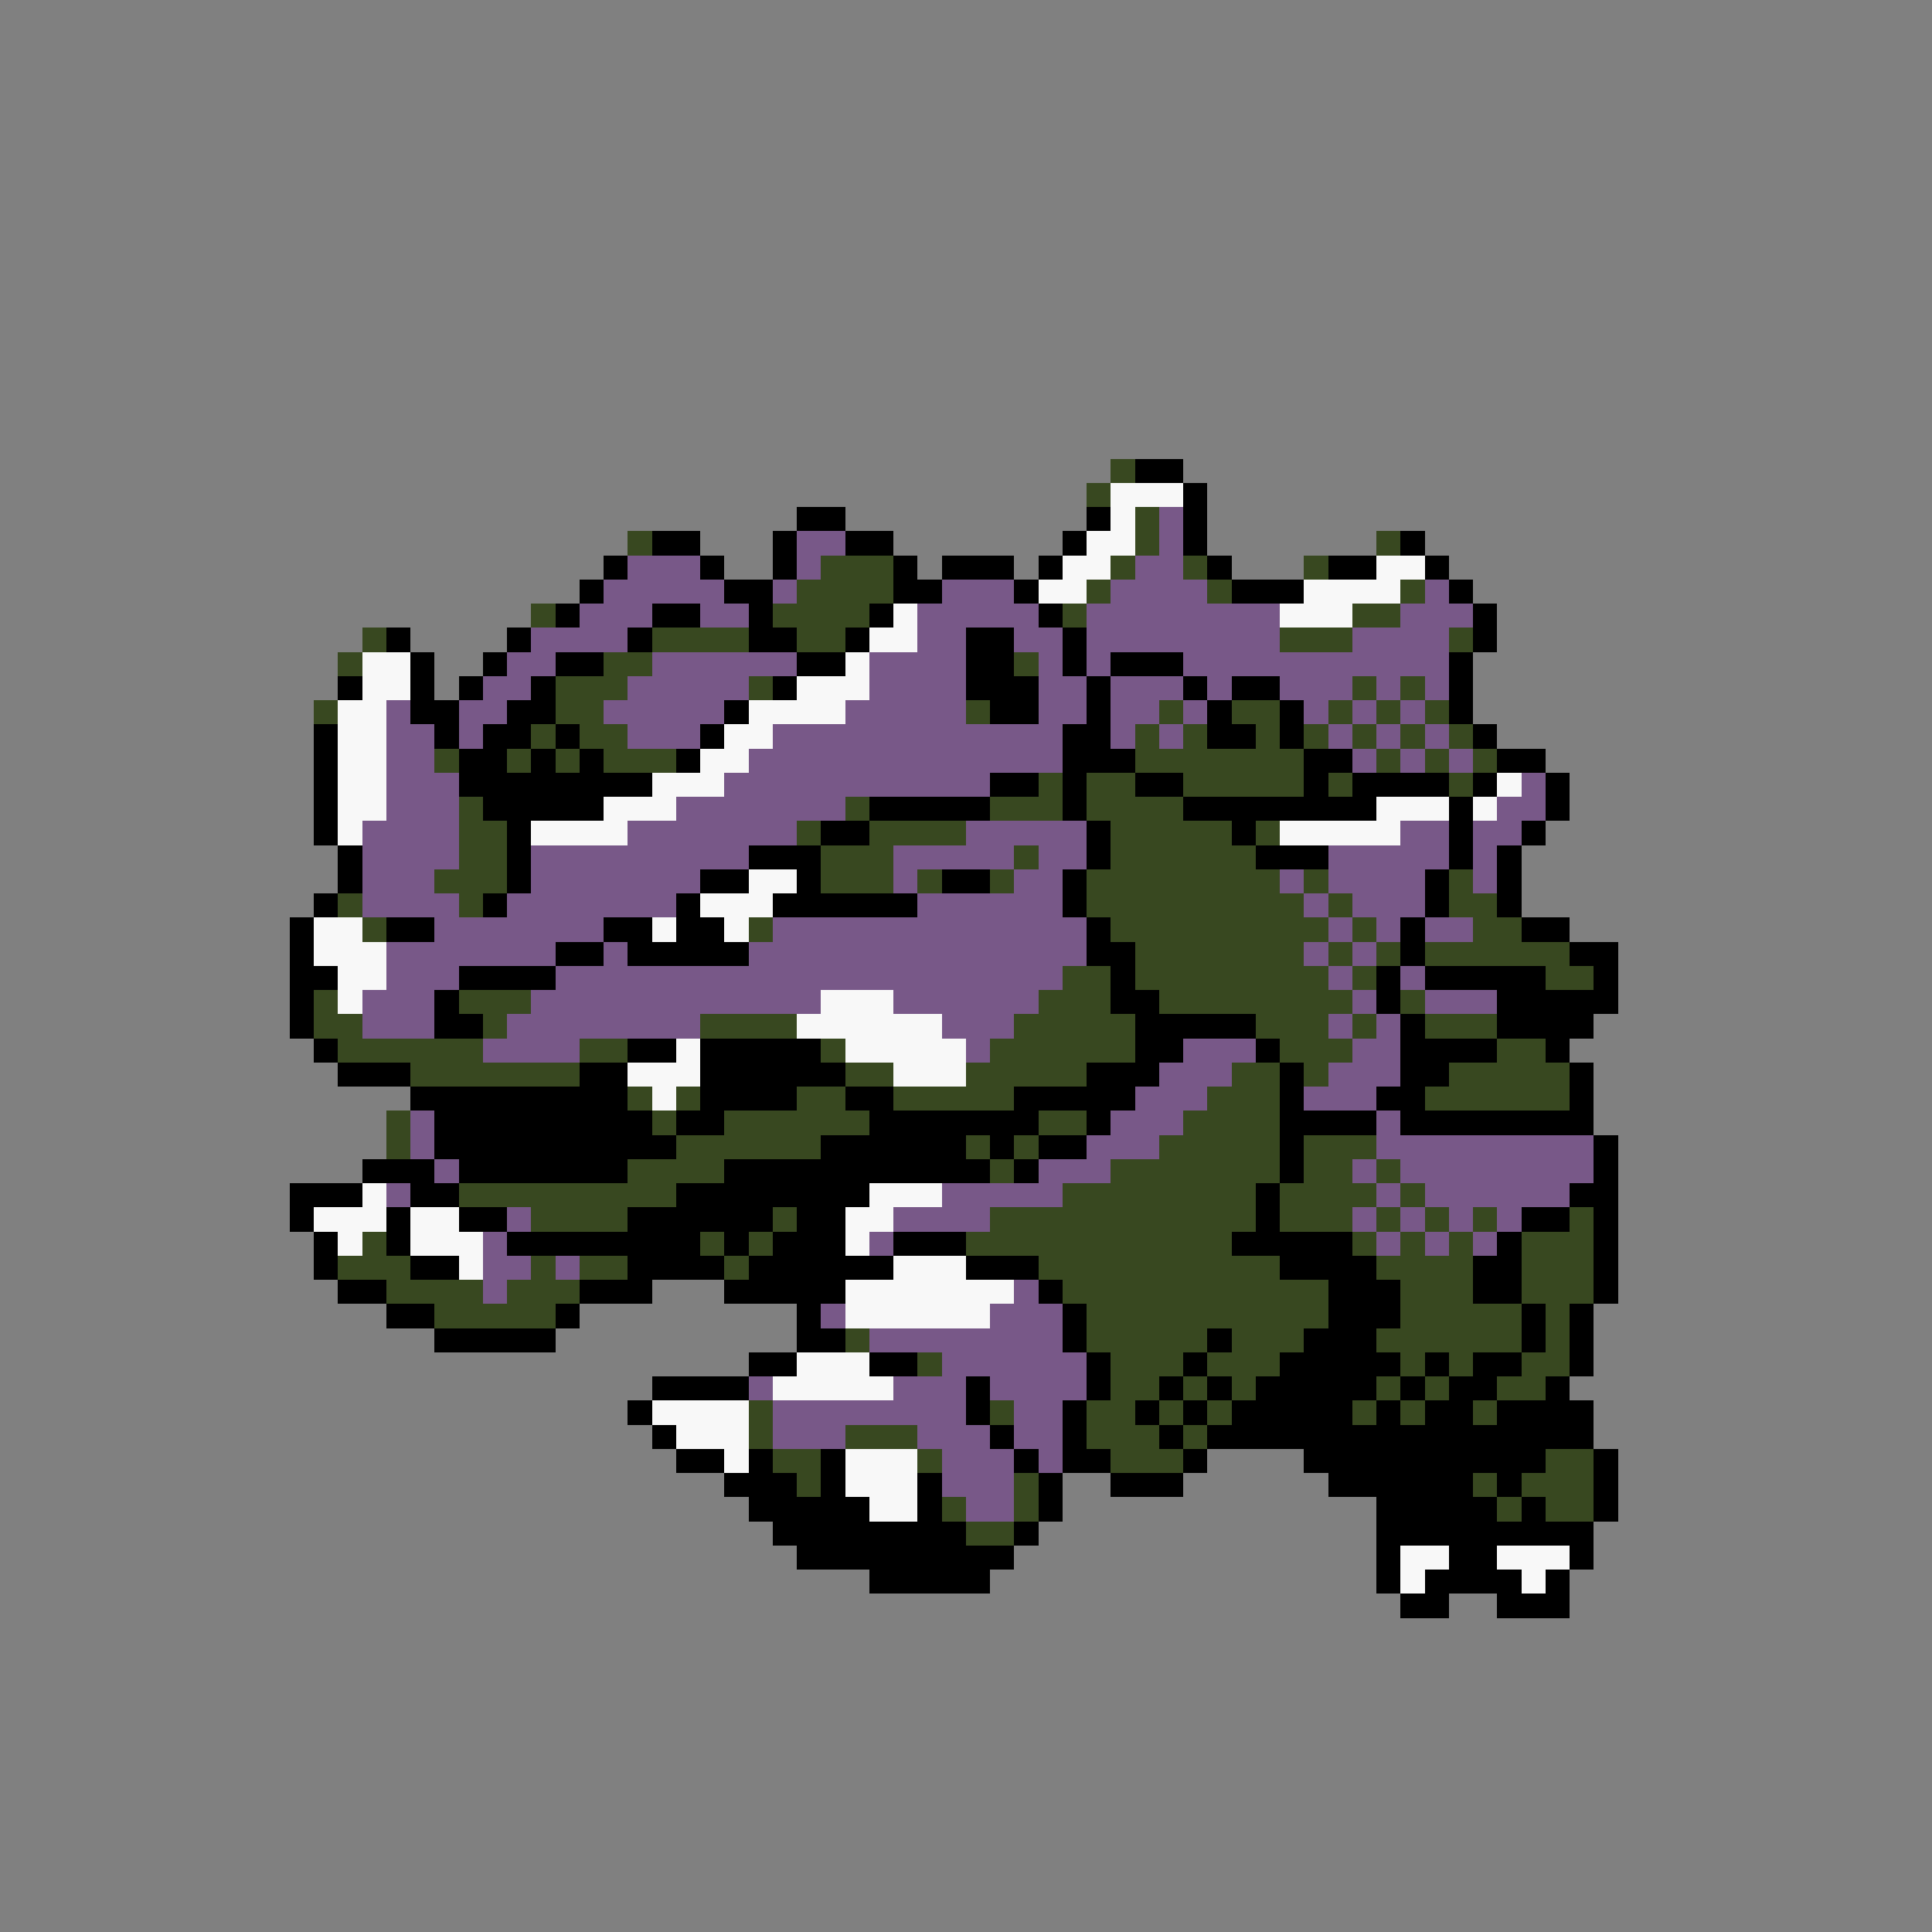 <svg xmlns="http://www.w3.org/2000/svg" viewBox="0 -0.5 80 80" shape-rendering="crispEdges">
<rect x="0" y="-0.5" width="80" height="80" fill="#808080" stroke="none"/>
<path stroke="#384820" d="M46 19h1M45 20h1M47 21h1M26 22h1M47 22h1M57 22h1M34 23h3M46 23h1M49 23h1M54 23h1M33 24h4M45 24h1M50 24h1M58 24h1M22 25h1M32 25h4M44 25h1M56 25h2M15 26h1M27 26h4M33 26h2M53 26h3M60 26h1M14 27h1M25 27h2M42 27h1M23 28h3M31 28h1M56 28h1M58 28h1M13 29h1M23 29h2M40 29h1M48 29h1M51 29h2M55 29h1M57 29h1M59 29h1M22 30h1M24 30h2M47 30h1M49 30h1M52 30h1M54 30h1M56 30h1M58 30h1M60 30h1M18 31h1M21 31h1M23 31h1M25 31h3M47 31h7M57 31h1M59 31h1M61 31h1M43 32h1M45 32h2M49 32h5M55 32h1M60 32h1M19 33h1M35 33h1M41 33h3M45 33h4M19 34h2M33 34h1M36 34h4M46 34h5M52 34h1M19 35h2M34 35h3M42 35h1M46 35h6M18 36h3M34 36h3M38 36h1M41 36h1M45 36h8M54 36h1M60 36h1M14 37h1M19 37h1M45 37h9M55 37h1M60 37h2M15 38h1M31 38h1M46 38h9M56 38h1M61 38h2M47 39h7M55 39h1M57 39h1M59 39h6M44 40h2M47 40h8M56 40h1M64 40h2M13 41h1M19 41h3M43 41h3M48 41h8M58 41h1M13 42h2M20 42h1M29 42h4M42 42h5M52 42h3M56 42h1M59 42h3M14 43h6M24 43h2M34 43h1M41 43h6M53 43h3M62 43h2M17 44h7M35 44h2M40 44h5M51 44h2M54 44h1M60 44h5M26 45h1M28 45h1M33 45h2M37 45h5M50 45h3M59 45h6M16 46h1M27 46h1M30 46h6M43 46h2M49 46h4M16 47h1M28 47h6M40 47h1M42 47h1M48 47h5M54 47h3M26 48h4M41 48h1M46 48h7M54 48h2M57 48h1M19 49h9M44 49h8M53 49h4M58 49h1M22 50h4M32 50h1M41 50h11M53 50h3M57 50h1M59 50h1M61 50h1M65 50h1M15 51h1M29 51h1M31 51h1M40 51h11M56 51h1M58 51h1M60 51h1M63 51h3M14 52h3M22 52h1M24 52h2M30 52h1M43 52h10M57 52h4M63 52h3M16 53h4M21 53h3M44 53h11M58 53h3M63 53h3M18 54h5M45 54h10M58 54h5M64 54h1M35 55h1M45 55h5M51 55h3M57 55h6M64 55h1M38 56h1M46 56h3M50 56h3M58 56h1M60 56h1M63 56h2M46 57h2M49 57h1M51 57h1M57 57h1M59 57h1M62 57h2M31 58h1M41 58h1M45 58h2M48 58h1M50 58h1M56 58h1M58 58h1M61 58h1M31 59h1M35 59h3M45 59h3M49 59h1M32 60h2M38 60h1M46 60h3M64 60h2M33 61h1M42 61h1M61 61h1M63 61h3M39 62h1M42 62h1M62 62h1M64 62h2M40 63h2" />
<path stroke="#000000" d="M47 19h2M49 20h1M33 21h2M45 21h1M49 21h1M27 22h2M32 22h1M35 22h2M44 22h1M49 22h1M58 22h1M25 23h1M29 23h1M32 23h1M37 23h1M39 23h3M43 23h1M50 23h1M55 23h2M59 23h1M24 24h1M30 24h2M37 24h2M42 24h1M51 24h3M60 24h1M23 25h1M27 25h2M31 25h1M36 25h1M43 25h1M61 25h1M16 26h1M21 26h1M26 26h1M31 26h2M35 26h1M40 26h2M44 26h1M61 26h1M17 27h1M20 27h1M23 27h2M33 27h2M40 27h2M44 27h1M46 27h3M60 27h1M14 28h1M17 28h1M19 28h1M22 28h1M32 28h1M40 28h3M45 28h1M49 28h1M51 28h2M60 28h1M17 29h2M21 29h2M30 29h1M41 29h2M45 29h1M50 29h1M53 29h1M60 29h1M13 30h1M18 30h1M20 30h2M23 30h1M29 30h1M44 30h2M50 30h2M53 30h1M61 30h1M13 31h1M19 31h2M22 31h1M24 31h1M28 31h1M44 31h3M54 31h2M62 31h2M13 32h1M19 32h8M41 32h2M44 32h1M47 32h2M54 32h1M56 32h4M61 32h1M64 32h1M13 33h1M20 33h5M36 33h5M44 33h1M49 33h8M60 33h1M64 33h1M13 34h1M21 34h1M34 34h2M45 34h1M51 34h1M60 34h1M63 34h1M14 35h1M21 35h1M31 35h3M45 35h1M52 35h3M60 35h1M62 35h1M14 36h1M21 36h1M29 36h2M33 36h1M39 36h2M44 36h1M59 36h1M62 36h1M13 37h1M20 37h1M28 37h1M32 37h6M44 37h1M59 37h1M62 37h1M12 38h1M16 38h2M25 38h2M28 38h2M45 38h1M58 38h1M63 38h2M12 39h1M23 39h2M26 39h5M45 39h2M58 39h1M65 39h2M12 40h2M19 40h4M46 40h1M57 40h1M59 40h5M66 40h1M12 41h1M18 41h1M46 41h2M57 41h1M62 41h5M12 42h1M18 42h2M47 42h5M58 42h1M62 42h4M13 43h1M26 43h2M29 43h5M47 43h2M52 43h1M58 43h4M64 43h1M14 44h3M24 44h2M29 44h6M45 44h3M53 44h1M58 44h2M65 44h1M17 45h9M29 45h4M35 45h2M42 45h5M53 45h1M57 45h2M65 45h1M18 46h9M28 46h2M36 46h7M45 46h1M53 46h4M58 46h8M18 47h10M34 47h6M41 47h1M43 47h2M53 47h1M66 47h1M15 48h3M19 48h7M30 48h11M42 48h1M53 48h1M66 48h1M12 49h3M17 49h2M28 49h8M52 49h1M65 49h2M12 50h1M16 50h1M19 50h2M26 50h6M33 50h2M52 50h1M63 50h2M66 50h1M13 51h1M16 51h1M21 51h8M30 51h1M32 51h3M37 51h3M51 51h5M62 51h1M66 51h1M13 52h1M17 52h2M26 52h4M31 52h6M40 52h3M53 52h4M61 52h2M66 52h1M14 53h2M24 53h3M30 53h5M43 53h1M55 53h3M61 53h2M66 53h1M16 54h2M23 54h1M33 54h1M44 54h1M55 54h3M63 54h1M65 54h1M18 55h5M33 55h2M44 55h1M50 55h1M54 55h3M63 55h1M65 55h1M31 56h2M36 56h2M45 56h1M49 56h1M53 56h5M59 56h1M61 56h2M65 56h1M27 57h4M40 57h1M45 57h1M48 57h1M50 57h1M52 57h5M58 57h1M60 57h2M64 57h1M26 58h1M40 58h1M44 58h1M47 58h1M49 58h1M51 58h5M57 58h1M59 58h2M62 58h4M27 59h1M41 59h1M44 59h1M48 59h1M50 59h16M28 60h2M31 60h1M34 60h1M42 60h1M44 60h2M49 60h1M54 60h10M66 60h1M30 61h3M34 61h1M38 61h1M43 61h1M46 61h3M55 61h6M62 61h1M66 61h1M31 62h5M38 62h1M43 62h1M57 62h5M63 62h1M66 62h1M32 63h8M42 63h1M57 63h9M33 64h9M57 64h1M60 64h2M65 64h1M36 65h5M57 65h1M59 65h4M64 65h1M58 66h2M62 66h3" />
<path stroke="#f8f8f8" d="M46 20h3M46 21h1M45 22h2M44 23h2M57 23h2M43 24h2M54 24h4M37 25h1M53 25h3M36 26h2M15 27h2M35 27h1M15 28h2M33 28h3M14 29h2M31 29h4M14 30h2M30 30h2M14 31h2M29 31h2M14 32h2M27 32h3M62 32h1M14 33h2M25 33h3M57 33h3M61 33h1M14 34h1M22 34h4M53 34h5M31 36h2M29 37h3M13 38h2M27 38h1M30 38h1M13 39h3M14 40h2M14 41h1M34 41h3M33 42h6M28 43h1M35 43h5M26 44h3M37 44h3M27 45h1M15 49h1M36 49h3M13 50h3M17 50h2M35 50h2M14 51h1M17 51h3M35 51h1M19 52h1M37 52h3M35 53h7M35 54h6M33 56h3M32 57h5M27 58h4M28 59h3M30 60h1M35 60h3M35 61h3M36 62h2M58 64h2M62 64h3M58 65h1M63 65h1" />
<path stroke="#785888" d="M48 21h1M33 22h2M48 22h1M26 23h3M33 23h1M47 23h2M25 24h5M32 24h1M39 24h3M46 24h4M59 24h1M24 25h3M29 25h2M38 25h5M45 25h8M58 25h3M22 26h4M38 26h2M42 26h2M45 26h8M56 26h4M21 27h2M27 27h6M36 27h4M43 27h1M45 27h1M49 27h11M20 28h2M26 28h5M36 28h4M43 28h2M46 28h3M50 28h1M53 28h3M57 28h1M59 28h1M16 29h1M19 29h2M25 29h5M35 29h5M43 29h2M46 29h2M49 29h1M54 29h1M56 29h1M58 29h1M16 30h2M19 30h1M26 30h3M32 30h12M46 30h1M48 30h1M55 30h1M57 30h1M59 30h1M16 31h2M31 31h13M56 31h1M58 31h1M60 31h1M16 32h3M30 32h11M63 32h1M16 33h3M28 33h7M62 33h2M15 34h4M26 34h7M40 34h5M58 34h2M61 34h2M15 35h4M22 35h9M37 35h5M43 35h2M55 35h5M61 35h1M15 36h3M22 36h7M37 36h1M42 36h2M53 36h1M55 36h4M61 36h1M15 37h4M21 37h7M38 37h6M54 37h1M56 37h3M18 38h7M32 38h13M55 38h1M57 38h1M59 38h2M16 39h7M25 39h1M31 39h14M54 39h1M56 39h1M16 40h3M23 40h21M55 40h1M58 40h1M15 41h3M22 41h12M37 41h6M56 41h1M59 41h3M15 42h3M21 42h8M39 42h3M55 42h1M57 42h1M20 43h4M40 43h1M49 43h3M56 43h2M48 44h3M55 44h3M47 45h3M54 45h3M17 46h1M46 46h3M57 46h1M17 47h1M45 47h3M57 47h9M18 48h1M43 48h3M56 48h1M58 48h8M16 49h1M39 49h5M57 49h1M59 49h6M21 50h1M37 50h4M56 50h1M58 50h1M60 50h1M62 50h1M20 51h1M36 51h1M57 51h1M59 51h1M61 51h1M20 52h2M23 52h1M20 53h1M42 53h1M34 54h1M41 54h3M36 55h8M39 56h6M31 57h1M37 57h3M41 57h4M32 58h8M42 58h2M32 59h3M38 59h3M42 59h2M39 60h3M43 60h1M39 61h3M40 62h2" />
</svg>